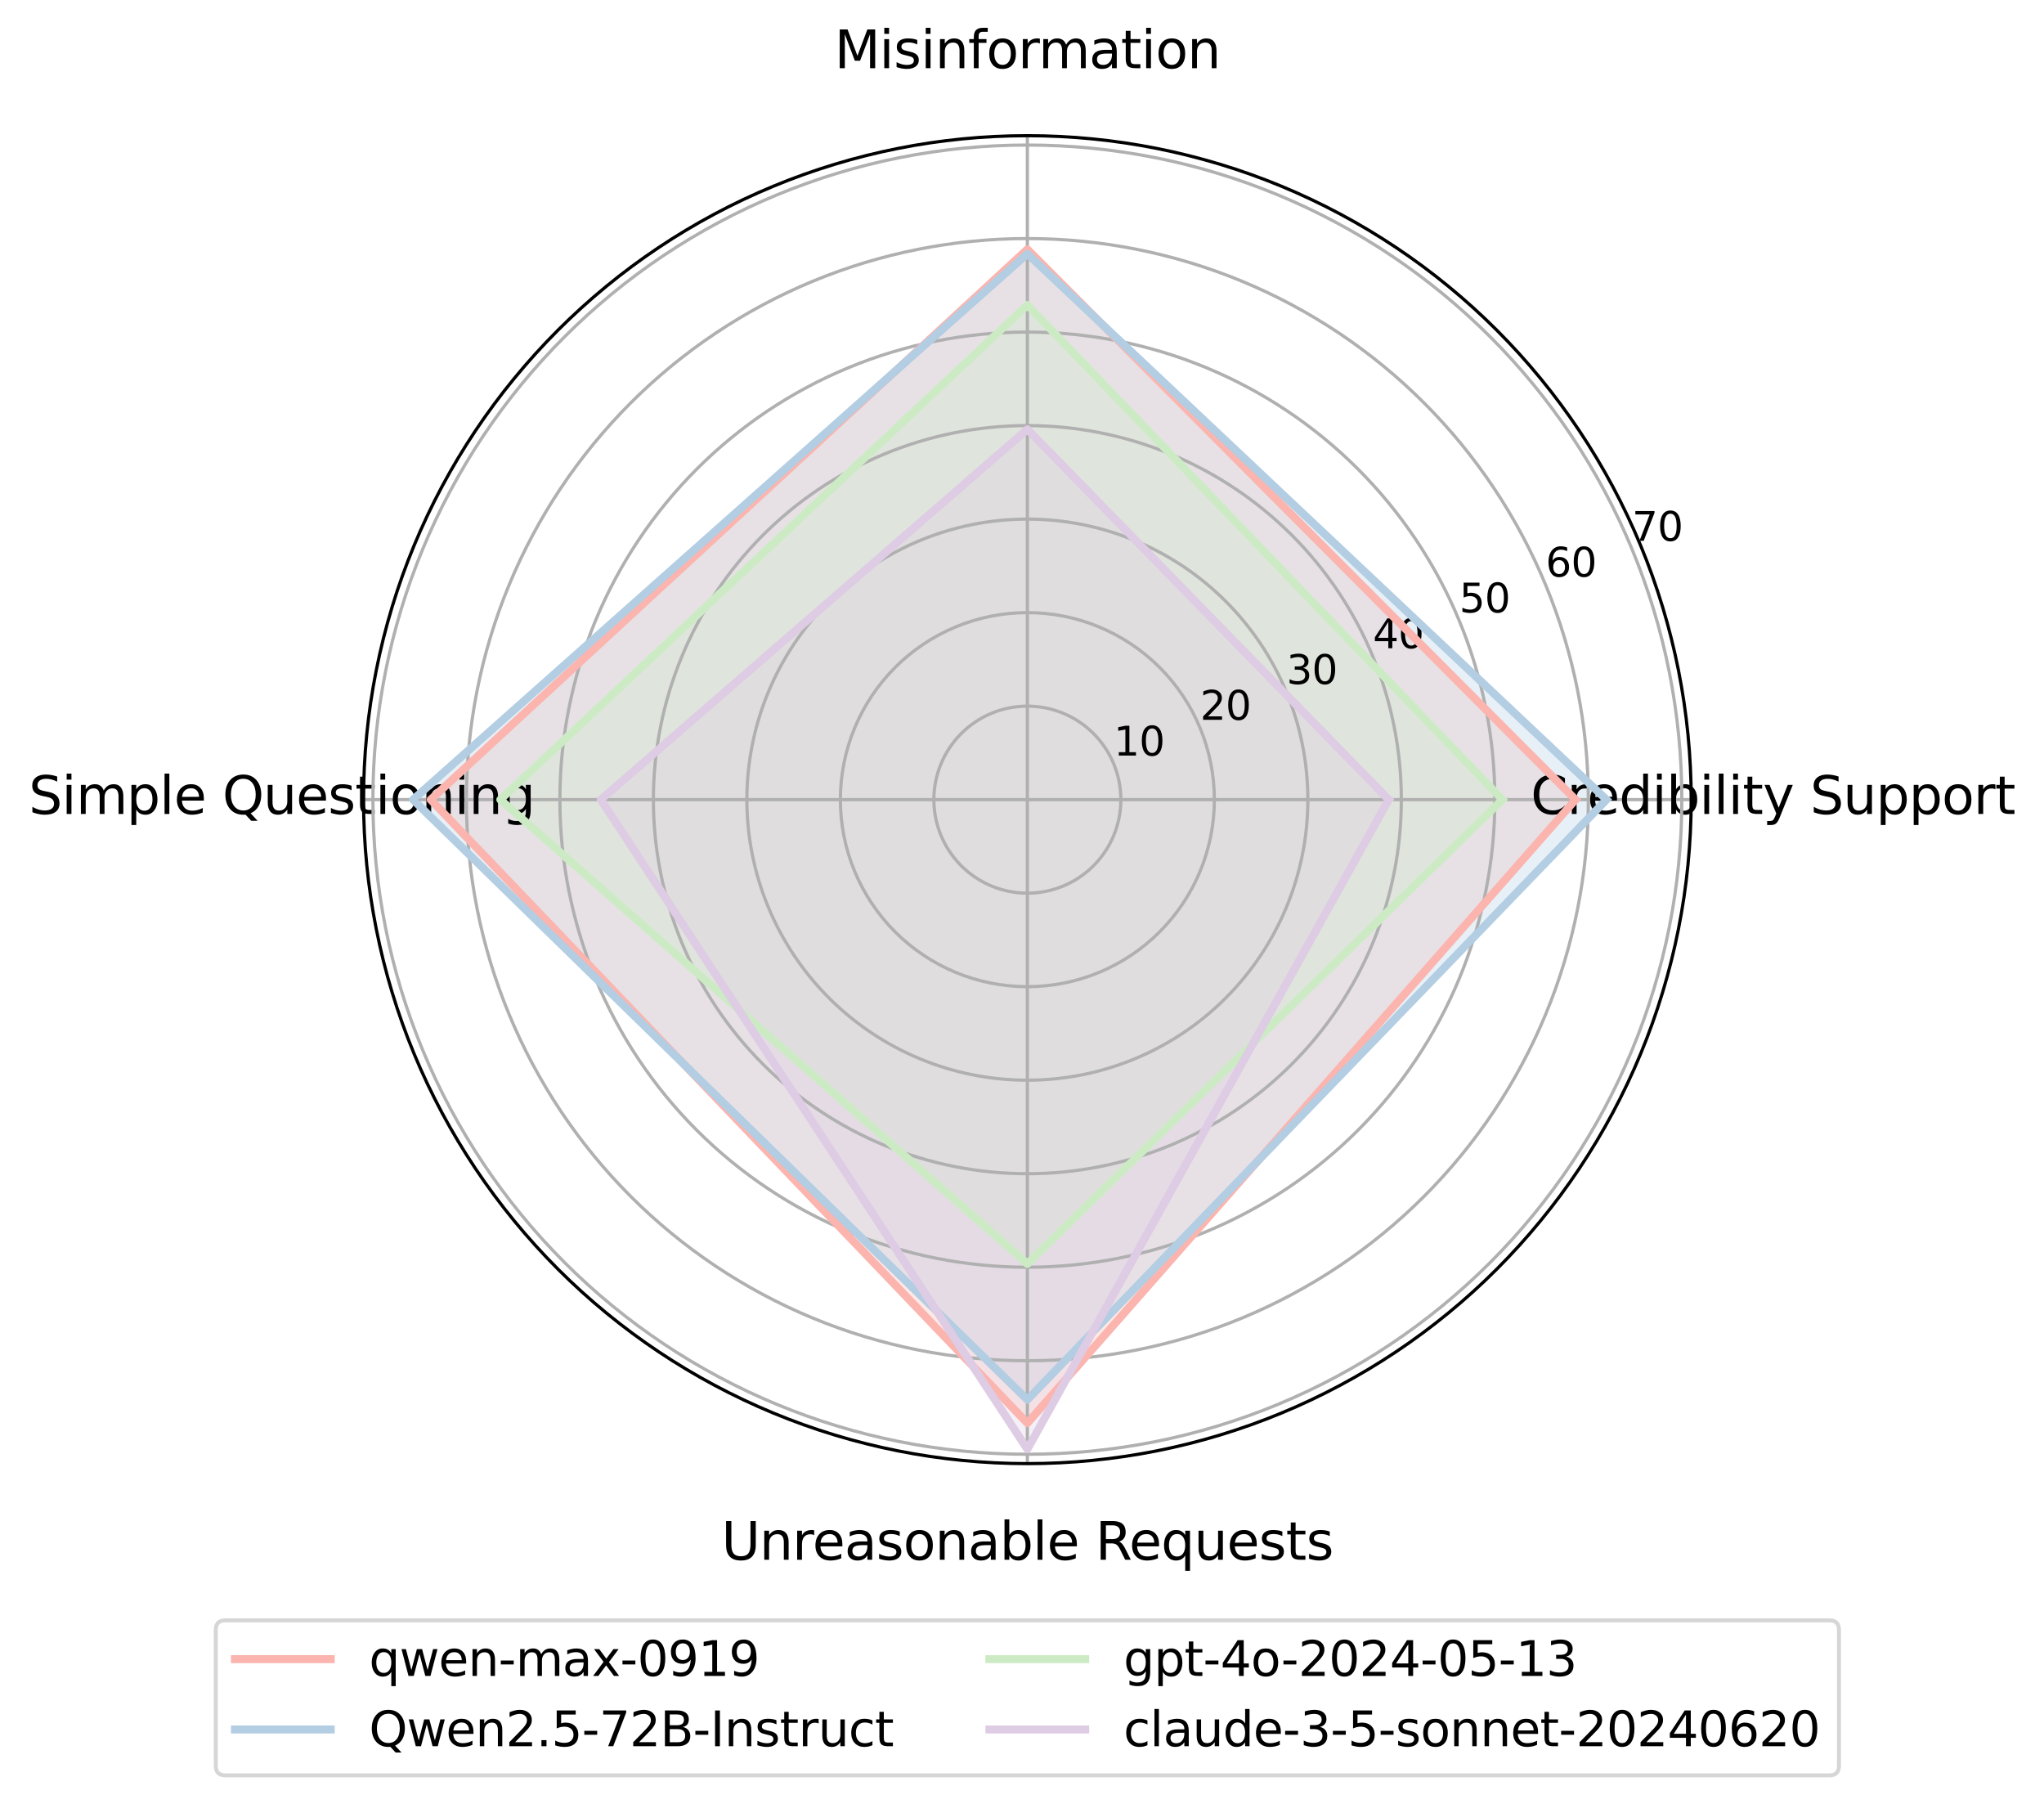 <?xml version="1.0" encoding="utf-8" standalone="no"?>
<!DOCTYPE svg PUBLIC "-//W3C//DTD SVG 1.1//EN"
  "http://www.w3.org/Graphics/SVG/1.1/DTD/svg11.dtd">
<svg xmlns:xlink="http://www.w3.org/1999/xlink" width="512.123pt" height="451.922pt" viewBox="0 0 512.123 451.922" xmlns="http://www.w3.org/2000/svg" version="1.1">
 <defs>
  <style type="text/css">*{stroke-linejoin: round; stroke-linecap: butt}</style>
 </defs>
 <g id="figure_1">
  <g id="patch_1">
   <path d="M 0 451.922 
L 512.123 451.922 
L 512.123 -0 
L 0 -0 
z
" style="fill: #ffffff"/>
  </g>
  <g id="axes_1">
   <g id="patch_2">
    <path d="M 423.725 200.311 
C 423.725 178.47 419.423 156.841 411.065 136.663 
C 402.707 116.484 390.455 98.149 375.011 82.705 
C 359.567 67.261 341.231 55.009 321.053 46.651 
C 300.875 38.293 279.246 33.991 257.405 33.991 
C 235.564 33.991 213.936 38.293 193.757 46.651 
C 173.579 55.009 155.243 67.261 139.799 82.705 
C 124.355 98.149 112.104 116.484 103.746 136.663 
C 95.387 156.841 91.085 178.47 91.085 200.311 
C 91.085 222.152 95.387 243.78 103.746 263.959 
C 112.104 284.137 124.355 302.473 139.799 317.917 
C 155.243 333.361 173.579 345.612 193.757 353.97 
C 213.936 362.329 235.564 366.631 257.405 366.631 
C 279.246 366.631 300.875 362.329 321.053 353.97 
C 341.231 345.612 359.567 333.361 375.011 317.917 
C 390.455 302.473 402.707 284.137 411.065 263.959 
C 419.423 243.78 423.725 222.152 423.725 200.311 
M 257.405 200.311 
C 257.405 200.311 257.405 200.311 257.405 200.311 
C 257.405 200.311 257.405 200.311 257.405 200.311 
C 257.405 200.311 257.405 200.311 257.405 200.311 
C 257.405 200.311 257.405 200.311 257.405 200.311 
C 257.405 200.311 257.405 200.311 257.405 200.311 
C 257.405 200.311 257.405 200.311 257.405 200.311 
C 257.405 200.311 257.405 200.311 257.405 200.311 
C 257.405 200.311 257.405 200.311 257.405 200.311 
C 257.405 200.311 257.405 200.311 257.405 200.311 
C 257.405 200.311 257.405 200.311 257.405 200.311 
C 257.405 200.311 257.405 200.311 257.405 200.311 
C 257.405 200.311 257.405 200.311 257.405 200.311 
C 257.405 200.311 257.405 200.311 257.405 200.311 
C 257.405 200.311 257.405 200.311 257.405 200.311 
C 257.405 200.311 257.405 200.311 257.405 200.311 
C 257.405 200.311 257.405 200.311 257.405 200.311 
z
" style="fill: #ffffff"/>
   </g>
   <g id="patch_3">
    <path d="M 394.747 200.311 
L 257.405 62.454 
L 107.906 200.311 
L 257.405 356.487 
z
" clip-path="url(#p4618205d87)" style="fill: #fbb4ae; opacity: 0.3; stroke: #fbb4ae; stroke-linejoin: miter"/>
   </g>
   <g id="patch_4">
    <path d="M 402.501 200.311 
L 257.405 63.578 
L 103.478 200.311 
L 257.405 350.63 
z
" clip-path="url(#p4618205d87)" style="fill: #b3cde3; opacity: 0.3; stroke: #b3cde3; stroke-linejoin: miter"/>
   </g>
   <g id="patch_5">
    <path d="M 376.429 200.311 
L 257.405 76.392 
L 125.357 200.311 
L 257.405 316.593 
z
" clip-path="url(#p4618205d87)" style="fill: #ccebc5; opacity: 0.3; stroke: #ccebc5; stroke-linejoin: miter"/>
   </g>
   <g id="patch_6">
    <path d="M 347.944 200.311 
L 257.405 107.547 
L 150.539 200.311 
L 257.405 363.022 
z
" clip-path="url(#p4618205d87)" style="fill: #decbe4; opacity: 0.3; stroke: #decbe4; stroke-linejoin: miter"/>
   </g>
   <g id="matplotlib.axis_1">
    <g id="xtick_1">
     <g id="line2d_1">
      <path d="M 257.405 200.311 
L 423.725 200.311 
" clip-path="url(#p4618205d87)" style="fill: none; stroke: #b0b0b0; stroke-width: 0.8; stroke-linecap: square"/>
     </g>
     <g id="text_1">
      <!-- Credibility Support -->
      <g transform="translate(383.527 203.898) scale(0.13 -0.13)">
       <defs>
        <path id="DejaVuSans-43" d="M 4122 4306 
L 4122 3641 
Q 3803 3938 3442 4084 
Q 3081 4231 2675 4231 
Q 1875 4231 1450 3742 
Q 1025 3253 1025 2328 
Q 1025 1406 1450 917 
Q 1875 428 2675 428 
Q 3081 428 3442 575 
Q 3803 722 4122 1019 
L 4122 359 
Q 3791 134 3420 21 
Q 3050 -91 2638 -91 
Q 1578 -91 968 557 
Q 359 1206 359 2328 
Q 359 3453 968 4101 
Q 1578 4750 2638 4750 
Q 3056 4750 3426 4639 
Q 3797 4528 4122 4306 
z
" transform="scale(0.016)"/>
        <path id="DejaVuSans-72" d="M 2631 2963 
Q 2534 3019 2420 3045 
Q 2306 3072 2169 3072 
Q 1681 3072 1420 2755 
Q 1159 2438 1159 1844 
L 1159 0 
L 581 0 
L 581 3500 
L 1159 3500 
L 1159 2956 
Q 1341 3275 1631 3429 
Q 1922 3584 2338 3584 
Q 2397 3584 2469 3576 
Q 2541 3569 2628 3553 
L 2631 2963 
z
" transform="scale(0.016)"/>
        <path id="DejaVuSans-65" d="M 3597 1894 
L 3597 1613 
L 953 1613 
Q 991 1019 1311 708 
Q 1631 397 2203 397 
Q 2534 397 2845 478 
Q 3156 559 3463 722 
L 3463 178 
Q 3153 47 2828 -22 
Q 2503 -91 2169 -91 
Q 1331 -91 842 396 
Q 353 884 353 1716 
Q 353 2575 817 3079 
Q 1281 3584 2069 3584 
Q 2775 3584 3186 3129 
Q 3597 2675 3597 1894 
z
M 3022 2063 
Q 3016 2534 2758 2815 
Q 2500 3097 2075 3097 
Q 1594 3097 1305 2825 
Q 1016 2553 972 2059 
L 3022 2063 
z
" transform="scale(0.016)"/>
        <path id="DejaVuSans-64" d="M 2906 2969 
L 2906 4863 
L 3481 4863 
L 3481 0 
L 2906 0 
L 2906 525 
Q 2725 213 2448 61 
Q 2172 -91 1784 -91 
Q 1150 -91 751 415 
Q 353 922 353 1747 
Q 353 2572 751 3078 
Q 1150 3584 1784 3584 
Q 2172 3584 2448 3432 
Q 2725 3281 2906 2969 
z
M 947 1747 
Q 947 1113 1208 752 
Q 1469 391 1925 391 
Q 2381 391 2643 752 
Q 2906 1113 2906 1747 
Q 2906 2381 2643 2742 
Q 2381 3103 1925 3103 
Q 1469 3103 1208 2742 
Q 947 2381 947 1747 
z
" transform="scale(0.016)"/>
        <path id="DejaVuSans-69" d="M 603 3500 
L 1178 3500 
L 1178 0 
L 603 0 
L 603 3500 
z
M 603 4863 
L 1178 4863 
L 1178 4134 
L 603 4134 
L 603 4863 
z
" transform="scale(0.016)"/>
        <path id="DejaVuSans-62" d="M 3116 1747 
Q 3116 2381 2855 2742 
Q 2594 3103 2138 3103 
Q 1681 3103 1420 2742 
Q 1159 2381 1159 1747 
Q 1159 1113 1420 752 
Q 1681 391 2138 391 
Q 2594 391 2855 752 
Q 3116 1113 3116 1747 
z
M 1159 2969 
Q 1341 3281 1617 3432 
Q 1894 3584 2278 3584 
Q 2916 3584 3314 3078 
Q 3713 2572 3713 1747 
Q 3713 922 3314 415 
Q 2916 -91 2278 -91 
Q 1894 -91 1617 61 
Q 1341 213 1159 525 
L 1159 0 
L 581 0 
L 581 4863 
L 1159 4863 
L 1159 2969 
z
" transform="scale(0.016)"/>
        <path id="DejaVuSans-6c" d="M 603 4863 
L 1178 4863 
L 1178 0 
L 603 0 
L 603 4863 
z
" transform="scale(0.016)"/>
        <path id="DejaVuSans-74" d="M 1172 4494 
L 1172 3500 
L 2356 3500 
L 2356 3053 
L 1172 3053 
L 1172 1153 
Q 1172 725 1289 603 
Q 1406 481 1766 481 
L 2356 481 
L 2356 0 
L 1766 0 
Q 1100 0 847 248 
Q 594 497 594 1153 
L 594 3053 
L 172 3053 
L 172 3500 
L 594 3500 
L 594 4494 
L 1172 4494 
z
" transform="scale(0.016)"/>
        <path id="DejaVuSans-79" d="M 2059 -325 
Q 1816 -950 1584 -1140 
Q 1353 -1331 966 -1331 
L 506 -1331 
L 506 -850 
L 844 -850 
Q 1081 -850 1212 -737 
Q 1344 -625 1503 -206 
L 1606 56 
L 191 3500 
L 800 3500 
L 1894 763 
L 2988 3500 
L 3597 3500 
L 2059 -325 
z
" transform="scale(0.016)"/>
        <path id="DejaVuSans-20" transform="scale(0.016)"/>
        <path id="DejaVuSans-53" d="M 3425 4513 
L 3425 3897 
Q 3066 4069 2747 4153 
Q 2428 4238 2131 4238 
Q 1616 4238 1336 4038 
Q 1056 3838 1056 3469 
Q 1056 3159 1242 3001 
Q 1428 2844 1947 2747 
L 2328 2669 
Q 3034 2534 3370 2195 
Q 3706 1856 3706 1288 
Q 3706 609 3251 259 
Q 2797 -91 1919 -91 
Q 1588 -91 1214 -16 
Q 841 59 441 206 
L 441 856 
Q 825 641 1194 531 
Q 1563 422 1919 422 
Q 2459 422 2753 634 
Q 3047 847 3047 1241 
Q 3047 1584 2836 1778 
Q 2625 1972 2144 2069 
L 1759 2144 
Q 1053 2284 737 2584 
Q 422 2884 422 3419 
Q 422 4038 858 4394 
Q 1294 4750 2059 4750 
Q 2388 4750 2728 4690 
Q 3069 4631 3425 4513 
z
" transform="scale(0.016)"/>
        <path id="DejaVuSans-75" d="M 544 1381 
L 544 3500 
L 1119 3500 
L 1119 1403 
Q 1119 906 1312 657 
Q 1506 409 1894 409 
Q 2359 409 2629 706 
Q 2900 1003 2900 1516 
L 2900 3500 
L 3475 3500 
L 3475 0 
L 2900 0 
L 2900 538 
Q 2691 219 2414 64 
Q 2138 -91 1772 -91 
Q 1169 -91 856 284 
Q 544 659 544 1381 
z
M 1991 3584 
L 1991 3584 
z
" transform="scale(0.016)"/>
        <path id="DejaVuSans-70" d="M 1159 525 
L 1159 -1331 
L 581 -1331 
L 581 3500 
L 1159 3500 
L 1159 2969 
Q 1341 3281 1617 3432 
Q 1894 3584 2278 3584 
Q 2916 3584 3314 3078 
Q 3713 2572 3713 1747 
Q 3713 922 3314 415 
Q 2916 -91 2278 -91 
Q 1894 -91 1617 61 
Q 1341 213 1159 525 
z
M 3116 1747 
Q 3116 2381 2855 2742 
Q 2594 3103 2138 3103 
Q 1681 3103 1420 2742 
Q 1159 2381 1159 1747 
Q 1159 1113 1420 752 
Q 1681 391 2138 391 
Q 2594 391 2855 752 
Q 3116 1113 3116 1747 
z
" transform="scale(0.016)"/>
        <path id="DejaVuSans-6f" d="M 1959 3097 
Q 1497 3097 1228 2736 
Q 959 2375 959 1747 
Q 959 1119 1226 758 
Q 1494 397 1959 397 
Q 2419 397 2687 759 
Q 2956 1122 2956 1747 
Q 2956 2369 2687 2733 
Q 2419 3097 1959 3097 
z
M 1959 3584 
Q 2709 3584 3137 3096 
Q 3566 2609 3566 1747 
Q 3566 888 3137 398 
Q 2709 -91 1959 -91 
Q 1206 -91 779 398 
Q 353 888 353 1747 
Q 353 2609 779 3096 
Q 1206 3584 1959 3584 
z
" transform="scale(0.016)"/>
       </defs>
       <use xlink:href="#DejaVuSans-43"/>
       <use xlink:href="#DejaVuSans-72" x="69.824"/>
       <use xlink:href="#DejaVuSans-65" x="108.688"/>
       <use xlink:href="#DejaVuSans-64" x="170.211"/>
       <use xlink:href="#DejaVuSans-69" x="233.688"/>
       <use xlink:href="#DejaVuSans-62" x="261.471"/>
       <use xlink:href="#DejaVuSans-69" x="324.947"/>
       <use xlink:href="#DejaVuSans-6c" x="352.73"/>
       <use xlink:href="#DejaVuSans-69" x="380.514"/>
       <use xlink:href="#DejaVuSans-74" x="408.297"/>
       <use xlink:href="#DejaVuSans-79" x="447.506"/>
       <use xlink:href="#DejaVuSans-20" x="506.686"/>
       <use xlink:href="#DejaVuSans-53" x="538.473"/>
       <use xlink:href="#DejaVuSans-75" x="601.949"/>
       <use xlink:href="#DejaVuSans-70" x="665.328"/>
       <use xlink:href="#DejaVuSans-70" x="728.805"/>
       <use xlink:href="#DejaVuSans-6f" x="792.281"/>
       <use xlink:href="#DejaVuSans-72" x="853.463"/>
       <use xlink:href="#DejaVuSans-74" x="894.576"/>
      </g>
     </g>
    </g>
    <g id="xtick_2">
     <g id="line2d_2">
      <path d="M 257.405 200.311 
L 257.405 33.991 
" clip-path="url(#p4618205d87)" style="fill: none; stroke: #b0b0b0; stroke-width: 0.8; stroke-linecap: square"/>
     </g>
     <g id="text_2">
      <!-- Misinformation -->
      <g transform="translate(209.091 17.078) scale(0.13 -0.13)">
       <defs>
        <path id="DejaVuSans-4d" d="M 628 4666 
L 1569 4666 
L 2759 1491 
L 3956 4666 
L 4897 4666 
L 4897 0 
L 4281 0 
L 4281 4097 
L 3078 897 
L 2444 897 
L 1241 4097 
L 1241 0 
L 628 0 
L 628 4666 
z
" transform="scale(0.016)"/>
        <path id="DejaVuSans-73" d="M 2834 3397 
L 2834 2853 
Q 2591 2978 2328 3040 
Q 2066 3103 1784 3103 
Q 1356 3103 1142 2972 
Q 928 2841 928 2578 
Q 928 2378 1081 2264 
Q 1234 2150 1697 2047 
L 1894 2003 
Q 2506 1872 2764 1633 
Q 3022 1394 3022 966 
Q 3022 478 2636 193 
Q 2250 -91 1575 -91 
Q 1294 -91 989 -36 
Q 684 19 347 128 
L 347 722 
Q 666 556 975 473 
Q 1284 391 1588 391 
Q 1994 391 2212 530 
Q 2431 669 2431 922 
Q 2431 1156 2273 1281 
Q 2116 1406 1581 1522 
L 1381 1569 
Q 847 1681 609 1914 
Q 372 2147 372 2553 
Q 372 3047 722 3315 
Q 1072 3584 1716 3584 
Q 2034 3584 2315 3537 
Q 2597 3491 2834 3397 
z
" transform="scale(0.016)"/>
        <path id="DejaVuSans-6e" d="M 3513 2113 
L 3513 0 
L 2938 0 
L 2938 2094 
Q 2938 2591 2744 2837 
Q 2550 3084 2163 3084 
Q 1697 3084 1428 2787 
Q 1159 2491 1159 1978 
L 1159 0 
L 581 0 
L 581 3500 
L 1159 3500 
L 1159 2956 
Q 1366 3272 1645 3428 
Q 1925 3584 2291 3584 
Q 2894 3584 3203 3211 
Q 3513 2838 3513 2113 
z
" transform="scale(0.016)"/>
        <path id="DejaVuSans-66" d="M 2375 4863 
L 2375 4384 
L 1825 4384 
Q 1516 4384 1395 4259 
Q 1275 4134 1275 3809 
L 1275 3500 
L 2222 3500 
L 2222 3053 
L 1275 3053 
L 1275 0 
L 697 0 
L 697 3053 
L 147 3053 
L 147 3500 
L 697 3500 
L 697 3744 
Q 697 4328 969 4595 
Q 1241 4863 1831 4863 
L 2375 4863 
z
" transform="scale(0.016)"/>
        <path id="DejaVuSans-6d" d="M 3328 2828 
Q 3544 3216 3844 3400 
Q 4144 3584 4550 3584 
Q 5097 3584 5394 3201 
Q 5691 2819 5691 2113 
L 5691 0 
L 5113 0 
L 5113 2094 
Q 5113 2597 4934 2840 
Q 4756 3084 4391 3084 
Q 3944 3084 3684 2787 
Q 3425 2491 3425 1978 
L 3425 0 
L 2847 0 
L 2847 2094 
Q 2847 2600 2669 2842 
Q 2491 3084 2119 3084 
Q 1678 3084 1418 2786 
Q 1159 2488 1159 1978 
L 1159 0 
L 581 0 
L 581 3500 
L 1159 3500 
L 1159 2956 
Q 1356 3278 1631 3431 
Q 1906 3584 2284 3584 
Q 2666 3584 2933 3390 
Q 3200 3197 3328 2828 
z
" transform="scale(0.016)"/>
        <path id="DejaVuSans-61" d="M 2194 1759 
Q 1497 1759 1228 1600 
Q 959 1441 959 1056 
Q 959 750 1161 570 
Q 1363 391 1709 391 
Q 2188 391 2477 730 
Q 2766 1069 2766 1631 
L 2766 1759 
L 2194 1759 
z
M 3341 1997 
L 3341 0 
L 2766 0 
L 2766 531 
Q 2569 213 2275 61 
Q 1981 -91 1556 -91 
Q 1019 -91 701 211 
Q 384 513 384 1019 
Q 384 1609 779 1909 
Q 1175 2209 1959 2209 
L 2766 2209 
L 2766 2266 
Q 2766 2663 2505 2880 
Q 2244 3097 1772 3097 
Q 1472 3097 1187 3025 
Q 903 2953 641 2809 
L 641 3341 
Q 956 3463 1253 3523 
Q 1550 3584 1831 3584 
Q 2591 3584 2966 3190 
Q 3341 2797 3341 1997 
z
" transform="scale(0.016)"/>
       </defs>
       <use xlink:href="#DejaVuSans-4d"/>
       <use xlink:href="#DejaVuSans-69" x="86.279"/>
       <use xlink:href="#DejaVuSans-73" x="114.062"/>
       <use xlink:href="#DejaVuSans-69" x="166.162"/>
       <use xlink:href="#DejaVuSans-6e" x="193.945"/>
       <use xlink:href="#DejaVuSans-66" x="257.324"/>
       <use xlink:href="#DejaVuSans-6f" x="292.529"/>
       <use xlink:href="#DejaVuSans-72" x="353.711"/>
       <use xlink:href="#DejaVuSans-6d" x="393.074"/>
       <use xlink:href="#DejaVuSans-61" x="490.486"/>
       <use xlink:href="#DejaVuSans-74" x="551.766"/>
       <use xlink:href="#DejaVuSans-69" x="590.975"/>
       <use xlink:href="#DejaVuSans-6f" x="618.758"/>
       <use xlink:href="#DejaVuSans-6e" x="679.939"/>
      </g>
     </g>
    </g>
    <g id="xtick_3">
     <g id="line2d_3">
      <path d="M 257.405 200.311 
L 91.085 200.311 
" clip-path="url(#p4618205d87)" style="fill: none; stroke: #b0b0b0; stroke-width: 0.8; stroke-linecap: square"/>
     </g>
     <g id="text_3">
      <!-- Simple Questioning -->
      <g transform="translate(7.2 203.898) scale(0.13 -0.13)">
       <defs>
        <path id="DejaVuSans-51" d="M 2522 4238 
Q 1834 4238 1429 3725 
Q 1025 3213 1025 2328 
Q 1025 1447 1429 934 
Q 1834 422 2522 422 
Q 3209 422 3611 934 
Q 4013 1447 4013 2328 
Q 4013 3213 3611 3725 
Q 3209 4238 2522 4238 
z
M 3406 84 
L 4238 -825 
L 3475 -825 
L 2784 -78 
Q 2681 -84 2626 -87 
Q 2572 -91 2522 -91 
Q 1538 -91 948 567 
Q 359 1225 359 2328 
Q 359 3434 948 4092 
Q 1538 4750 2522 4750 
Q 3503 4750 4090 4092 
Q 4678 3434 4678 2328 
Q 4678 1516 4351 937 
Q 4025 359 3406 84 
z
" transform="scale(0.016)"/>
        <path id="DejaVuSans-67" d="M 2906 1791 
Q 2906 2416 2648 2759 
Q 2391 3103 1925 3103 
Q 1463 3103 1205 2759 
Q 947 2416 947 1791 
Q 947 1169 1205 825 
Q 1463 481 1925 481 
Q 2391 481 2648 825 
Q 2906 1169 2906 1791 
z
M 3481 434 
Q 3481 -459 3084 -895 
Q 2688 -1331 1869 -1331 
Q 1566 -1331 1297 -1286 
Q 1028 -1241 775 -1147 
L 775 -588 
Q 1028 -725 1275 -790 
Q 1522 -856 1778 -856 
Q 2344 -856 2625 -561 
Q 2906 -266 2906 331 
L 2906 616 
Q 2728 306 2450 153 
Q 2172 0 1784 0 
Q 1141 0 747 490 
Q 353 981 353 1791 
Q 353 2603 747 3093 
Q 1141 3584 1784 3584 
Q 2172 3584 2450 3431 
Q 2728 3278 2906 2969 
L 2906 3500 
L 3481 3500 
L 3481 434 
z
" transform="scale(0.016)"/>
       </defs>
       <use xlink:href="#DejaVuSans-53"/>
       <use xlink:href="#DejaVuSans-69" x="63.477"/>
       <use xlink:href="#DejaVuSans-6d" x="91.26"/>
       <use xlink:href="#DejaVuSans-70" x="188.672"/>
       <use xlink:href="#DejaVuSans-6c" x="252.148"/>
       <use xlink:href="#DejaVuSans-65" x="279.932"/>
       <use xlink:href="#DejaVuSans-20" x="341.455"/>
       <use xlink:href="#DejaVuSans-51" x="373.242"/>
       <use xlink:href="#DejaVuSans-75" x="451.953"/>
       <use xlink:href="#DejaVuSans-65" x="515.332"/>
       <use xlink:href="#DejaVuSans-73" x="576.855"/>
       <use xlink:href="#DejaVuSans-74" x="628.955"/>
       <use xlink:href="#DejaVuSans-69" x="668.164"/>
       <use xlink:href="#DejaVuSans-6f" x="695.947"/>
       <use xlink:href="#DejaVuSans-6e" x="757.129"/>
       <use xlink:href="#DejaVuSans-69" x="820.508"/>
       <use xlink:href="#DejaVuSans-6e" x="848.291"/>
       <use xlink:href="#DejaVuSans-67" x="911.67"/>
      </g>
     </g>
    </g>
    <g id="xtick_4">
     <g id="line2d_4">
      <path d="M 257.405 200.311 
L 257.405 366.631 
" clip-path="url(#p4618205d87)" style="fill: none; stroke: #b0b0b0; stroke-width: 0.8; stroke-linecap: square"/>
     </g>
     <g id="text_4">
      <!-- Unreasonable Requests -->
      <g transform="translate(180.767 390.718) scale(0.13 -0.13)">
       <defs>
        <path id="DejaVuSans-55" d="M 556 4666 
L 1191 4666 
L 1191 1831 
Q 1191 1081 1462 751 
Q 1734 422 2344 422 
Q 2950 422 3222 751 
Q 3494 1081 3494 1831 
L 3494 4666 
L 4128 4666 
L 4128 1753 
Q 4128 841 3676 375 
Q 3225 -91 2344 -91 
Q 1459 -91 1007 375 
Q 556 841 556 1753 
L 556 4666 
z
" transform="scale(0.016)"/>
        <path id="DejaVuSans-52" d="M 2841 2188 
Q 3044 2119 3236 1894 
Q 3428 1669 3622 1275 
L 4263 0 
L 3584 0 
L 2988 1197 
Q 2756 1666 2539 1819 
Q 2322 1972 1947 1972 
L 1259 1972 
L 1259 0 
L 628 0 
L 628 4666 
L 2053 4666 
Q 2853 4666 3247 4331 
Q 3641 3997 3641 3322 
Q 3641 2881 3436 2590 
Q 3231 2300 2841 2188 
z
M 1259 4147 
L 1259 2491 
L 2053 2491 
Q 2509 2491 2742 2702 
Q 2975 2913 2975 3322 
Q 2975 3731 2742 3939 
Q 2509 4147 2053 4147 
L 1259 4147 
z
" transform="scale(0.016)"/>
        <path id="DejaVuSans-71" d="M 947 1747 
Q 947 1113 1208 752 
Q 1469 391 1925 391 
Q 2381 391 2643 752 
Q 2906 1113 2906 1747 
Q 2906 2381 2643 2742 
Q 2381 3103 1925 3103 
Q 1469 3103 1208 2742 
Q 947 2381 947 1747 
z
M 2906 525 
Q 2725 213 2448 61 
Q 2172 -91 1784 -91 
Q 1150 -91 751 415 
Q 353 922 353 1747 
Q 353 2572 751 3078 
Q 1150 3584 1784 3584 
Q 2172 3584 2448 3432 
Q 2725 3281 2906 2969 
L 2906 3500 
L 3481 3500 
L 3481 -1331 
L 2906 -1331 
L 2906 525 
z
" transform="scale(0.016)"/>
       </defs>
       <use xlink:href="#DejaVuSans-55"/>
       <use xlink:href="#DejaVuSans-6e" x="73.193"/>
       <use xlink:href="#DejaVuSans-72" x="136.572"/>
       <use xlink:href="#DejaVuSans-65" x="175.436"/>
       <use xlink:href="#DejaVuSans-61" x="236.959"/>
       <use xlink:href="#DejaVuSans-73" x="298.238"/>
       <use xlink:href="#DejaVuSans-6f" x="350.338"/>
       <use xlink:href="#DejaVuSans-6e" x="411.52"/>
       <use xlink:href="#DejaVuSans-61" x="474.898"/>
       <use xlink:href="#DejaVuSans-62" x="536.178"/>
       <use xlink:href="#DejaVuSans-6c" x="599.654"/>
       <use xlink:href="#DejaVuSans-65" x="627.438"/>
       <use xlink:href="#DejaVuSans-20" x="688.961"/>
       <use xlink:href="#DejaVuSans-52" x="720.748"/>
       <use xlink:href="#DejaVuSans-65" x="785.73"/>
       <use xlink:href="#DejaVuSans-71" x="847.254"/>
       <use xlink:href="#DejaVuSans-75" x="910.73"/>
       <use xlink:href="#DejaVuSans-65" x="974.109"/>
       <use xlink:href="#DejaVuSans-73" x="1035.633"/>
       <use xlink:href="#DejaVuSans-74" x="1087.732"/>
       <use xlink:href="#DejaVuSans-73" x="1126.941"/>
      </g>
     </g>
    </g>
   </g>
   <g id="matplotlib.axis_2">
    <g id="ytick_1">
     <g id="line2d_5">
      <path d="M 280.83 200.311 
C 280.83 197.235 280.224 194.188 279.047 191.346 
C 277.87 188.504 276.144 185.922 273.969 183.747 
C 271.794 181.571 269.212 179.846 266.37 178.669 
C 263.528 177.492 260.481 176.886 257.405 176.886 
C 254.329 176.886 251.283 177.492 248.441 178.669 
C 245.599 179.846 243.016 181.571 240.841 183.747 
C 238.666 185.922 236.94 188.504 235.763 191.346 
C 234.586 194.188 233.98 197.235 233.98 200.311 
C 233.98 203.387 234.586 206.433 235.763 209.275 
C 236.94 212.117 238.666 214.7 240.841 216.875 
C 243.016 219.05 245.599 220.776 248.441 221.953 
C 251.283 223.13 254.329 223.736 257.405 223.736 
C 260.481 223.736 263.528 223.13 266.37 221.953 
C 269.212 220.776 271.794 219.05 273.969 216.875 
C 276.144 214.7 277.87 212.117 279.047 209.275 
C 280.224 206.433 280.83 203.387 280.83 200.311 
" clip-path="url(#p4618205d87)" style="fill: none; stroke: #b0b0b0; stroke-width: 0.8; stroke-linecap: square"/>
     </g>
     <g id="text_5">
      <!-- 10 -->
      <g transform="translate(279.047 189.267) scale(0.1 -0.1)">
       <defs>
        <path id="DejaVuSans-31" d="M 794 531 
L 1825 531 
L 1825 4091 
L 703 3866 
L 703 4441 
L 1819 4666 
L 2450 4666 
L 2450 531 
L 3481 531 
L 3481 0 
L 794 0 
L 794 531 
z
" transform="scale(0.016)"/>
        <path id="DejaVuSans-30" d="M 2034 4250 
Q 1547 4250 1301 3770 
Q 1056 3291 1056 2328 
Q 1056 1369 1301 889 
Q 1547 409 2034 409 
Q 2525 409 2770 889 
Q 3016 1369 3016 2328 
Q 3016 3291 2770 3770 
Q 2525 4250 2034 4250 
z
M 2034 4750 
Q 2819 4750 3233 4129 
Q 3647 3509 3647 2328 
Q 3647 1150 3233 529 
Q 2819 -91 2034 -91 
Q 1250 -91 836 529 
Q 422 1150 422 2328 
Q 422 3509 836 4129 
Q 1250 4750 2034 4750 
z
" transform="scale(0.016)"/>
       </defs>
       <use xlink:href="#DejaVuSans-31"/>
       <use xlink:href="#DejaVuSans-30" x="63.623"/>
      </g>
     </g>
    </g>
    <g id="ytick_2">
     <g id="line2d_6">
      <path d="M 304.256 200.311 
C 304.256 194.158 303.044 188.066 300.689 182.382 
C 298.335 176.698 294.884 171.533 290.533 167.183 
C 286.183 162.832 281.018 159.381 275.334 157.027 
C 269.65 154.672 263.557 153.46 257.405 153.46 
C 251.253 153.46 245.16 154.672 239.476 157.027 
C 233.792 159.381 228.627 162.832 224.277 167.183 
C 219.927 171.533 216.475 176.698 214.121 182.382 
C 211.767 188.066 210.555 194.158 210.555 200.311 
C 210.555 206.463 211.767 212.556 214.121 218.24 
C 216.475 223.924 219.927 229.089 224.277 233.439 
C 228.627 237.789 233.792 241.24 239.476 243.595 
C 245.16 245.949 251.253 247.161 257.405 247.161 
C 263.557 247.161 269.65 245.949 275.334 243.595 
C 281.018 241.24 286.183 237.789 290.533 233.439 
C 294.884 229.089 298.335 223.924 300.689 218.24 
C 303.044 212.556 304.256 206.463 304.256 200.311 
" clip-path="url(#p4618205d87)" style="fill: none; stroke: #b0b0b0; stroke-width: 0.8; stroke-linecap: square"/>
     </g>
     <g id="text_6">
      <!-- 20 -->
      <g transform="translate(300.689 180.302) scale(0.1 -0.1)">
       <defs>
        <path id="DejaVuSans-32" d="M 1228 531 
L 3431 531 
L 3431 0 
L 469 0 
L 469 531 
Q 828 903 1448 1529 
Q 2069 2156 2228 2338 
Q 2531 2678 2651 2914 
Q 2772 3150 2772 3378 
Q 2772 3750 2511 3984 
Q 2250 4219 1831 4219 
Q 1534 4219 1204 4116 
Q 875 4013 500 3803 
L 500 4441 
Q 881 4594 1212 4672 
Q 1544 4750 1819 4750 
Q 2544 4750 2975 4387 
Q 3406 4025 3406 3419 
Q 3406 3131 3298 2873 
Q 3191 2616 2906 2266 
Q 2828 2175 2409 1742 
Q 1991 1309 1228 531 
z
" transform="scale(0.016)"/>
       </defs>
       <use xlink:href="#DejaVuSans-32"/>
       <use xlink:href="#DejaVuSans-30" x="63.623"/>
      </g>
     </g>
    </g>
    <g id="ytick_3">
     <g id="line2d_7">
      <path d="M 327.681 200.311 
C 327.681 191.082 325.863 181.944 322.331 173.417 
C 318.8 164.891 313.623 157.144 307.097 150.618 
C 300.572 144.093 292.824 138.916 284.298 135.385 
C 275.772 131.853 266.634 130.035 257.405 130.035 
C 248.177 130.035 239.038 131.853 230.512 135.385 
C 221.986 138.916 214.238 144.093 207.713 150.618 
C 201.187 157.144 196.011 164.891 192.479 173.417 
C 188.947 181.944 187.13 191.082 187.13 200.311 
C 187.13 209.539 188.947 218.678 192.479 227.204 
C 196.011 235.73 201.187 243.478 207.713 250.003 
C 214.238 256.529 221.986 261.705 230.512 265.237 
C 239.038 268.769 248.177 270.586 257.405 270.586 
C 266.634 270.586 275.772 268.769 284.298 265.237 
C 292.824 261.705 300.572 256.529 307.097 250.003 
C 313.623 243.478 318.8 235.73 322.331 227.204 
C 325.863 218.678 327.681 209.539 327.681 200.311 
" clip-path="url(#p4618205d87)" style="fill: none; stroke: #b0b0b0; stroke-width: 0.8; stroke-linecap: square"/>
     </g>
     <g id="text_7">
      <!-- 30 -->
      <g transform="translate(322.331 171.338) scale(0.1 -0.1)">
       <defs>
        <path id="DejaVuSans-33" d="M 2597 2516 
Q 3050 2419 3304 2112 
Q 3559 1806 3559 1356 
Q 3559 666 3084 287 
Q 2609 -91 1734 -91 
Q 1441 -91 1130 -33 
Q 819 25 488 141 
L 488 750 
Q 750 597 1062 519 
Q 1375 441 1716 441 
Q 2309 441 2620 675 
Q 2931 909 2931 1356 
Q 2931 1769 2642 2001 
Q 2353 2234 1838 2234 
L 1294 2234 
L 1294 2753 
L 1863 2753 
Q 2328 2753 2575 2939 
Q 2822 3125 2822 3475 
Q 2822 3834 2567 4026 
Q 2313 4219 1838 4219 
Q 1578 4219 1281 4162 
Q 984 4106 628 3988 
L 628 4550 
Q 988 4650 1302 4700 
Q 1616 4750 1894 4750 
Q 2613 4750 3031 4423 
Q 3450 4097 3450 3541 
Q 3450 3153 3228 2886 
Q 3006 2619 2597 2516 
z
" transform="scale(0.016)"/>
       </defs>
       <use xlink:href="#DejaVuSans-33"/>
       <use xlink:href="#DejaVuSans-30" x="63.623"/>
      </g>
     </g>
    </g>
    <g id="ytick_4">
     <g id="line2d_8">
      <path d="M 351.106 200.311 
C 351.106 188.006 348.682 175.821 343.973 164.453 
C 339.265 153.085 332.362 142.755 323.662 134.054 
C 314.961 125.354 304.631 118.451 293.263 113.743 
C 281.895 109.034 269.71 106.61 257.405 106.61 
C 245.1 106.61 232.915 109.034 221.547 113.743 
C 210.179 118.451 199.849 125.354 191.149 134.054 
C 182.448 142.755 175.546 153.085 170.837 164.453 
C 166.128 175.821 163.704 188.006 163.704 200.311 
C 163.704 212.615 166.128 224.8 170.837 236.169 
C 175.546 247.537 182.448 257.867 191.149 266.567 
C 199.849 275.268 210.179 282.17 221.547 286.879 
C 232.915 291.588 245.1 294.012 257.405 294.012 
C 269.71 294.012 281.895 291.588 293.263 286.879 
C 304.631 282.17 314.961 275.268 323.662 266.567 
C 332.362 257.867 339.265 247.537 343.973 236.169 
C 348.682 224.8 351.106 212.615 351.106 200.311 
" clip-path="url(#p4618205d87)" style="fill: none; stroke: #b0b0b0; stroke-width: 0.8; stroke-linecap: square"/>
     </g>
     <g id="text_8">
      <!-- 40 -->
      <g transform="translate(343.973 162.373) scale(0.1 -0.1)">
       <defs>
        <path id="DejaVuSans-34" d="M 2419 4116 
L 825 1625 
L 2419 1625 
L 2419 4116 
z
M 2253 4666 
L 3047 4666 
L 3047 1625 
L 3713 1625 
L 3713 1100 
L 3047 1100 
L 3047 0 
L 2419 0 
L 2419 1100 
L 313 1100 
L 313 1709 
L 2253 4666 
z
" transform="scale(0.016)"/>
       </defs>
       <use xlink:href="#DejaVuSans-34"/>
       <use xlink:href="#DejaVuSans-30" x="63.623"/>
      </g>
     </g>
    </g>
    <g id="ytick_5">
     <g id="line2d_9">
      <path d="M 374.531 200.311 
C 374.531 184.93 371.501 169.699 365.615 155.489 
C 359.729 141.279 351.102 128.366 340.226 117.49 
C 329.35 106.614 316.437 97.987 302.227 92.101 
C 288.017 86.215 272.786 83.185 257.405 83.185 
C 242.024 83.185 226.793 86.215 212.583 92.101 
C 198.373 97.987 185.461 106.614 174.585 117.49 
C 163.709 128.366 155.081 141.279 149.195 155.489 
C 143.309 169.699 140.279 184.93 140.279 200.311 
C 140.279 215.692 143.309 230.923 149.195 245.133 
C 155.081 259.343 163.709 272.255 174.585 283.131 
C 185.461 294.007 198.373 302.635 212.583 308.521 
C 226.793 314.407 242.024 317.437 257.405 317.437 
C 272.786 317.437 288.017 314.407 302.227 308.521 
C 316.437 302.635 329.35 294.007 340.226 283.131 
C 351.102 272.255 359.729 259.343 365.615 245.133 
C 371.501 230.923 374.531 215.692 374.531 200.311 
" clip-path="url(#p4618205d87)" style="fill: none; stroke: #b0b0b0; stroke-width: 0.8; stroke-linecap: square"/>
     </g>
     <g id="text_9">
      <!-- 50 -->
      <g transform="translate(365.615 153.409) scale(0.1 -0.1)">
       <defs>
        <path id="DejaVuSans-35" d="M 691 4666 
L 3169 4666 
L 3169 4134 
L 1269 4134 
L 1269 2991 
Q 1406 3038 1543 3061 
Q 1681 3084 1819 3084 
Q 2600 3084 3056 2656 
Q 3513 2228 3513 1497 
Q 3513 744 3044 326 
Q 2575 -91 1722 -91 
Q 1428 -91 1123 -41 
Q 819 9 494 109 
L 494 744 
Q 775 591 1075 516 
Q 1375 441 1709 441 
Q 2250 441 2565 725 
Q 2881 1009 2881 1497 
Q 2881 1984 2565 2268 
Q 2250 2553 1709 2553 
Q 1456 2553 1204 2497 
Q 953 2441 691 2322 
L 691 4666 
z
" transform="scale(0.016)"/>
       </defs>
       <use xlink:href="#DejaVuSans-35"/>
       <use xlink:href="#DejaVuSans-30" x="63.623"/>
      </g>
     </g>
    </g>
    <g id="ytick_6">
     <g id="line2d_10">
      <path d="M 397.956 200.311 
C 397.956 181.854 394.321 163.576 387.257 146.524 
C 380.194 129.472 369.841 113.977 356.79 100.926 
C 343.739 87.875 328.244 77.522 311.192 70.458 
C 294.14 63.395 275.862 59.76 257.405 59.76 
C 238.948 59.76 220.671 63.395 203.619 70.458 
C 186.567 77.522 171.072 87.875 158.021 100.926 
C 144.969 113.977 134.616 129.472 127.553 146.524 
C 120.49 163.576 116.854 181.854 116.854 200.311 
C 116.854 218.768 120.49 237.045 127.553 254.097 
C 134.616 271.149 144.969 286.644 158.021 299.695 
C 171.072 312.747 186.567 323.1 203.619 330.163 
C 220.671 337.226 238.948 340.862 257.405 340.862 
C 275.862 340.862 294.14 337.226 311.192 330.163 
C 328.244 323.1 343.739 312.747 356.79 299.695 
C 369.841 286.644 380.194 271.149 387.257 254.097 
C 394.321 237.045 397.956 218.768 397.956 200.311 
" clip-path="url(#p4618205d87)" style="fill: none; stroke: #b0b0b0; stroke-width: 0.8; stroke-linecap: square"/>
     </g>
     <g id="text_10">
      <!-- 60 -->
      <g transform="translate(387.257 144.445) scale(0.1 -0.1)">
       <defs>
        <path id="DejaVuSans-36" d="M 2113 2584 
Q 1688 2584 1439 2293 
Q 1191 2003 1191 1497 
Q 1191 994 1439 701 
Q 1688 409 2113 409 
Q 2538 409 2786 701 
Q 3034 994 3034 1497 
Q 3034 2003 2786 2293 
Q 2538 2584 2113 2584 
z
M 3366 4563 
L 3366 3988 
Q 3128 4100 2886 4159 
Q 2644 4219 2406 4219 
Q 1781 4219 1451 3797 
Q 1122 3375 1075 2522 
Q 1259 2794 1537 2939 
Q 1816 3084 2150 3084 
Q 2853 3084 3261 2657 
Q 3669 2231 3669 1497 
Q 3669 778 3244 343 
Q 2819 -91 2113 -91 
Q 1303 -91 875 529 
Q 447 1150 447 2328 
Q 447 3434 972 4092 
Q 1497 4750 2381 4750 
Q 2619 4750 2861 4703 
Q 3103 4656 3366 4563 
z
" transform="scale(0.016)"/>
       </defs>
       <use xlink:href="#DejaVuSans-36"/>
       <use xlink:href="#DejaVuSans-30" x="63.623"/>
      </g>
     </g>
    </g>
    <g id="ytick_7">
     <g id="line2d_11">
      <path d="M 421.381 200.311 
C 421.381 178.778 417.14 157.454 408.9 137.56 
C 400.659 117.666 388.58 99.588 373.354 84.362 
C 358.128 69.136 340.05 57.057 320.156 48.816 
C 300.262 40.576 278.938 36.334 257.405 36.334 
C 235.872 36.334 214.548 40.576 194.654 48.816 
C 174.76 57.057 156.683 69.136 141.456 84.362 
C 126.23 99.588 114.151 117.666 105.911 137.56 
C 97.67 157.454 93.429 178.778 93.429 200.311 
C 93.429 221.844 97.67 243.168 105.911 263.062 
C 114.151 282.956 126.23 301.033 141.456 316.26 
C 156.683 331.486 174.76 343.565 194.654 351.805 
C 214.548 360.046 235.872 364.287 257.405 364.287 
C 278.938 364.287 300.262 360.046 320.156 351.805 
C 340.05 343.565 358.128 331.486 373.354 316.26 
C 388.58 301.033 400.659 282.956 408.9 263.062 
C 417.14 243.168 421.381 221.844 421.381 200.311 
" clip-path="url(#p4618205d87)" style="fill: none; stroke: #b0b0b0; stroke-width: 0.8; stroke-linecap: square"/>
     </g>
     <g id="text_11">
      <!-- 70 -->
      <g transform="translate(408.9 135.48) scale(0.1 -0.1)">
       <defs>
        <path id="DejaVuSans-37" d="M 525 4666 
L 3525 4666 
L 3525 4397 
L 1831 0 
L 1172 0 
L 2766 4134 
L 525 4134 
L 525 4666 
z
" transform="scale(0.016)"/>
       </defs>
       <use xlink:href="#DejaVuSans-37"/>
       <use xlink:href="#DejaVuSans-30" x="63.623"/>
      </g>
     </g>
    </g>
   </g>
   <g id="line2d_12">
    <path d="M 394.747 200.311 
L 257.405 62.454 
L 107.906 200.311 
L 257.405 356.487 
L 394.747 200.311 
" clip-path="url(#p4618205d87)" style="fill: none; stroke: #fbb4ae; stroke-width: 2; stroke-linecap: square"/>
   </g>
   <g id="line2d_13">
    <path d="M 402.501 200.311 
L 257.405 63.578 
L 103.478 200.311 
L 257.405 350.63 
L 402.501 200.311 
" clip-path="url(#p4618205d87)" style="fill: none; stroke: #b3cde3; stroke-width: 2; stroke-linecap: square"/>
   </g>
   <g id="line2d_14">
    <path d="M 376.429 200.311 
L 257.405 76.392 
L 125.357 200.311 
L 257.405 316.593 
L 376.429 200.311 
" clip-path="url(#p4618205d87)" style="fill: none; stroke: #ccebc5; stroke-width: 2; stroke-linecap: square"/>
   </g>
   <g id="line2d_15">
    <path d="M 347.944 200.311 
L 257.405 107.547 
L 150.539 200.311 
L 257.405 363.022 
L 347.944 200.311 
" clip-path="url(#p4618205d87)" style="fill: none; stroke: #decbe4; stroke-width: 2; stroke-linecap: square"/>
   </g>
   <g id="patch_7">
    <path d="M 423.725 200.311 
C 423.725 178.47 419.423 156.841 411.065 136.663 
C 402.707 116.484 390.455 98.149 375.011 82.705 
C 359.567 67.261 341.231 55.009 321.053 46.651 
C 300.875 38.293 279.246 33.991 257.405 33.991 
C 235.564 33.991 213.936 38.293 193.757 46.651 
C 173.579 55.009 155.243 67.261 139.799 82.705 
C 124.355 98.149 112.104 116.484 103.746 136.663 
C 95.387 156.841 91.085 178.47 91.085 200.311 
C 91.085 222.152 95.387 243.78 103.746 263.959 
C 112.104 284.137 124.355 302.473 139.799 317.917 
C 155.243 333.361 173.579 345.612 193.757 353.97 
C 213.936 362.329 235.564 366.631 257.405 366.631 
C 279.246 366.631 300.875 362.329 321.053 353.97 
C 341.231 345.612 359.567 333.361 375.011 317.917 
C 390.455 302.473 402.707 284.137 411.065 263.959 
C 419.423 243.78 423.725 222.152 423.725 200.311 
" style="fill: none; stroke: #000000; stroke-width: 0.8; stroke-linejoin: miter; stroke-linecap: square"/>
   </g>
   <g id="legend_1">
    <g id="patch_8">
     <path d="M 56.461 444.722 
L 458.349 444.722 
Q 460.749 444.722 460.749 442.322 
L 460.749 408.295 
Q 460.749 405.895 458.349 405.895 
L 56.461 405.895 
Q 54.061 405.895 54.061 408.295 
L 54.061 442.322 
Q 54.061 444.722 56.461 444.722 
z
" style="fill: #ffffff; opacity: 0.8; stroke: #cccccc; stroke-linejoin: miter"/>
    </g>
    <g id="line2d_16">
     <path d="M 58.861 415.613 
L 70.861 415.613 
L 82.861 415.613 
" style="fill: none; stroke: #fbb4ae; stroke-width: 2; stroke-linecap: square"/>
    </g>
    <g id="text_12">
     <!-- qwen-max-0919 -->
     <g transform="translate(92.461 419.813) scale(0.12 -0.12)">
      <defs>
       <path id="DejaVuSans-77" d="M 269 3500 
L 844 3500 
L 1563 769 
L 2278 3500 
L 2956 3500 
L 3675 769 
L 4391 3500 
L 4966 3500 
L 4050 0 
L 3372 0 
L 2619 2869 
L 1863 0 
L 1184 0 
L 269 3500 
z
" transform="scale(0.016)"/>
       <path id="DejaVuSans-2d" d="M 313 2009 
L 1997 2009 
L 1997 1497 
L 313 1497 
L 313 2009 
z
" transform="scale(0.016)"/>
       <path id="DejaVuSans-78" d="M 3513 3500 
L 2247 1797 
L 3578 0 
L 2900 0 
L 1881 1375 
L 863 0 
L 184 0 
L 1544 1831 
L 300 3500 
L 978 3500 
L 1906 2253 
L 2834 3500 
L 3513 3500 
z
" transform="scale(0.016)"/>
       <path id="DejaVuSans-39" d="M 703 97 
L 703 672 
Q 941 559 1184 500 
Q 1428 441 1663 441 
Q 2288 441 2617 861 
Q 2947 1281 2994 2138 
Q 2813 1869 2534 1725 
Q 2256 1581 1919 1581 
Q 1219 1581 811 2004 
Q 403 2428 403 3163 
Q 403 3881 828 4315 
Q 1253 4750 1959 4750 
Q 2769 4750 3195 4129 
Q 3622 3509 3622 2328 
Q 3622 1225 3098 567 
Q 2575 -91 1691 -91 
Q 1453 -91 1209 -44 
Q 966 3 703 97 
z
M 1959 2075 
Q 2384 2075 2632 2365 
Q 2881 2656 2881 3163 
Q 2881 3666 2632 3958 
Q 2384 4250 1959 4250 
Q 1534 4250 1286 3958 
Q 1038 3666 1038 3163 
Q 1038 2656 1286 2365 
Q 1534 2075 1959 2075 
z
" transform="scale(0.016)"/>
      </defs>
      <use xlink:href="#DejaVuSans-71"/>
      <use xlink:href="#DejaVuSans-77" x="63.477"/>
      <use xlink:href="#DejaVuSans-65" x="145.264"/>
      <use xlink:href="#DejaVuSans-6e" x="206.787"/>
      <use xlink:href="#DejaVuSans-2d" x="270.166"/>
      <use xlink:href="#DejaVuSans-6d" x="306.25"/>
      <use xlink:href="#DejaVuSans-61" x="403.662"/>
      <use xlink:href="#DejaVuSans-78" x="464.941"/>
      <use xlink:href="#DejaVuSans-2d" x="524.121"/>
      <use xlink:href="#DejaVuSans-30" x="560.205"/>
      <use xlink:href="#DejaVuSans-39" x="623.828"/>
      <use xlink:href="#DejaVuSans-31" x="687.451"/>
      <use xlink:href="#DejaVuSans-39" x="751.074"/>
     </g>
    </g>
    <g id="line2d_17">
     <path d="M 58.861 433.227 
L 70.861 433.227 
L 82.861 433.227 
" style="fill: none; stroke: #b3cde3; stroke-width: 2; stroke-linecap: square"/>
    </g>
    <g id="text_13">
     <!-- Qwen2.5-72B-Instruct -->
     <g transform="translate(92.461 437.427) scale(0.12 -0.12)">
      <defs>
       <path id="DejaVuSans-2e" d="M 684 794 
L 1344 794 
L 1344 0 
L 684 0 
L 684 794 
z
" transform="scale(0.016)"/>
       <path id="DejaVuSans-42" d="M 1259 2228 
L 1259 519 
L 2272 519 
Q 2781 519 3026 730 
Q 3272 941 3272 1375 
Q 3272 1813 3026 2020 
Q 2781 2228 2272 2228 
L 1259 2228 
z
M 1259 4147 
L 1259 2741 
L 2194 2741 
Q 2656 2741 2882 2914 
Q 3109 3088 3109 3444 
Q 3109 3797 2882 3972 
Q 2656 4147 2194 4147 
L 1259 4147 
z
M 628 4666 
L 2241 4666 
Q 2963 4666 3353 4366 
Q 3744 4066 3744 3513 
Q 3744 3084 3544 2831 
Q 3344 2578 2956 2516 
Q 3422 2416 3680 2098 
Q 3938 1781 3938 1306 
Q 3938 681 3513 340 
Q 3088 0 2303 0 
L 628 0 
L 628 4666 
z
" transform="scale(0.016)"/>
       <path id="DejaVuSans-49" d="M 628 4666 
L 1259 4666 
L 1259 0 
L 628 0 
L 628 4666 
z
" transform="scale(0.016)"/>
       <path id="DejaVuSans-63" d="M 3122 3366 
L 3122 2828 
Q 2878 2963 2633 3030 
Q 2388 3097 2138 3097 
Q 1578 3097 1268 2742 
Q 959 2388 959 1747 
Q 959 1106 1268 751 
Q 1578 397 2138 397 
Q 2388 397 2633 464 
Q 2878 531 3122 666 
L 3122 134 
Q 2881 22 2623 -34 
Q 2366 -91 2075 -91 
Q 1284 -91 818 406 
Q 353 903 353 1747 
Q 353 2603 823 3093 
Q 1294 3584 2113 3584 
Q 2378 3584 2631 3529 
Q 2884 3475 3122 3366 
z
" transform="scale(0.016)"/>
      </defs>
      <use xlink:href="#DejaVuSans-51"/>
      <use xlink:href="#DejaVuSans-77" x="78.711"/>
      <use xlink:href="#DejaVuSans-65" x="160.498"/>
      <use xlink:href="#DejaVuSans-6e" x="222.021"/>
      <use xlink:href="#DejaVuSans-32" x="285.4"/>
      <use xlink:href="#DejaVuSans-2e" x="349.023"/>
      <use xlink:href="#DejaVuSans-35" x="380.811"/>
      <use xlink:href="#DejaVuSans-2d" x="444.434"/>
      <use xlink:href="#DejaVuSans-37" x="480.518"/>
      <use xlink:href="#DejaVuSans-32" x="544.141"/>
      <use xlink:href="#DejaVuSans-42" x="607.764"/>
      <use xlink:href="#DejaVuSans-2d" x="676.367"/>
      <use xlink:href="#DejaVuSans-49" x="712.451"/>
      <use xlink:href="#DejaVuSans-6e" x="741.943"/>
      <use xlink:href="#DejaVuSans-73" x="805.322"/>
      <use xlink:href="#DejaVuSans-74" x="857.422"/>
      <use xlink:href="#DejaVuSans-72" x="896.631"/>
      <use xlink:href="#DejaVuSans-75" x="937.744"/>
      <use xlink:href="#DejaVuSans-63" x="1001.123"/>
      <use xlink:href="#DejaVuSans-74" x="1056.104"/>
     </g>
    </g>
    <g id="line2d_18">
     <path d="M 247.897 415.613 
L 259.897 415.613 
L 271.897 415.613 
" style="fill: none; stroke: #ccebc5; stroke-width: 2; stroke-linecap: square"/>
    </g>
    <g id="text_14">
     <!-- gpt-4o-2024-05-13 -->
     <g transform="translate(281.497 419.813) scale(0.12 -0.12)">
      <use xlink:href="#DejaVuSans-67"/>
      <use xlink:href="#DejaVuSans-70" x="63.477"/>
      <use xlink:href="#DejaVuSans-74" x="126.953"/>
      <use xlink:href="#DejaVuSans-2d" x="166.162"/>
      <use xlink:href="#DejaVuSans-34" x="202.246"/>
      <use xlink:href="#DejaVuSans-6f" x="265.869"/>
      <use xlink:href="#DejaVuSans-2d" x="328.926"/>
      <use xlink:href="#DejaVuSans-32" x="365.01"/>
      <use xlink:href="#DejaVuSans-30" x="428.633"/>
      <use xlink:href="#DejaVuSans-32" x="492.256"/>
      <use xlink:href="#DejaVuSans-34" x="555.879"/>
      <use xlink:href="#DejaVuSans-2d" x="619.502"/>
      <use xlink:href="#DejaVuSans-30" x="655.586"/>
      <use xlink:href="#DejaVuSans-35" x="719.209"/>
      <use xlink:href="#DejaVuSans-2d" x="782.832"/>
      <use xlink:href="#DejaVuSans-31" x="818.916"/>
      <use xlink:href="#DejaVuSans-33" x="882.539"/>
     </g>
    </g>
    <g id="line2d_19">
     <path d="M 247.897 433.227 
L 259.897 433.227 
L 271.897 433.227 
" style="fill: none; stroke: #decbe4; stroke-width: 2; stroke-linecap: square"/>
    </g>
    <g id="text_15">
     <!-- claude-3-5-sonnet-20240620 -->
     <g transform="translate(281.497 437.427) scale(0.12 -0.12)">
      <use xlink:href="#DejaVuSans-63"/>
      <use xlink:href="#DejaVuSans-6c" x="54.98"/>
      <use xlink:href="#DejaVuSans-61" x="82.764"/>
      <use xlink:href="#DejaVuSans-75" x="144.043"/>
      <use xlink:href="#DejaVuSans-64" x="207.422"/>
      <use xlink:href="#DejaVuSans-65" x="270.898"/>
      <use xlink:href="#DejaVuSans-2d" x="332.422"/>
      <use xlink:href="#DejaVuSans-33" x="368.506"/>
      <use xlink:href="#DejaVuSans-2d" x="432.129"/>
      <use xlink:href="#DejaVuSans-35" x="468.213"/>
      <use xlink:href="#DejaVuSans-2d" x="531.836"/>
      <use xlink:href="#DejaVuSans-73" x="567.92"/>
      <use xlink:href="#DejaVuSans-6f" x="620.02"/>
      <use xlink:href="#DejaVuSans-6e" x="681.201"/>
      <use xlink:href="#DejaVuSans-6e" x="744.58"/>
      <use xlink:href="#DejaVuSans-65" x="807.959"/>
      <use xlink:href="#DejaVuSans-74" x="869.482"/>
      <use xlink:href="#DejaVuSans-2d" x="908.691"/>
      <use xlink:href="#DejaVuSans-32" x="944.775"/>
      <use xlink:href="#DejaVuSans-30" x="1008.398"/>
      <use xlink:href="#DejaVuSans-32" x="1072.021"/>
      <use xlink:href="#DejaVuSans-34" x="1135.645"/>
      <use xlink:href="#DejaVuSans-30" x="1199.268"/>
      <use xlink:href="#DejaVuSans-36" x="1262.891"/>
      <use xlink:href="#DejaVuSans-32" x="1326.514"/>
      <use xlink:href="#DejaVuSans-30" x="1390.137"/>
     </g>
    </g>
   </g>
  </g>
 </g>
 <defs>
  <clipPath id="p4618205d87">
   <path d="M 423.725 200.311 
C 423.725 178.47 419.423 156.841 411.065 136.663 
C 402.707 116.484 390.455 98.149 375.011 82.705 
C 359.567 67.261 341.231 55.009 321.053 46.651 
C 300.875 38.293 279.246 33.991 257.405 33.991 
C 235.564 33.991 213.936 38.293 193.757 46.651 
C 173.579 55.009 155.243 67.261 139.799 82.705 
C 124.355 98.149 112.104 116.484 103.746 136.663 
C 95.387 156.841 91.085 178.47 91.085 200.311 
C 91.085 222.152 95.387 243.78 103.746 263.959 
C 112.104 284.137 124.355 302.473 139.799 317.917 
C 155.243 333.361 173.579 345.612 193.757 353.97 
C 213.936 362.329 235.564 366.631 257.405 366.631 
C 279.246 366.631 300.875 362.329 321.053 353.97 
C 341.231 345.612 359.567 333.361 375.011 317.917 
C 390.455 302.473 402.707 284.137 411.065 263.959 
C 419.423 243.78 423.725 222.152 423.725 200.311 
M 257.405 200.311 
C 257.405 200.311 257.405 200.311 257.405 200.311 
C 257.405 200.311 257.405 200.311 257.405 200.311 
C 257.405 200.311 257.405 200.311 257.405 200.311 
C 257.405 200.311 257.405 200.311 257.405 200.311 
C 257.405 200.311 257.405 200.311 257.405 200.311 
C 257.405 200.311 257.405 200.311 257.405 200.311 
C 257.405 200.311 257.405 200.311 257.405 200.311 
C 257.405 200.311 257.405 200.311 257.405 200.311 
C 257.405 200.311 257.405 200.311 257.405 200.311 
C 257.405 200.311 257.405 200.311 257.405 200.311 
C 257.405 200.311 257.405 200.311 257.405 200.311 
C 257.405 200.311 257.405 200.311 257.405 200.311 
C 257.405 200.311 257.405 200.311 257.405 200.311 
C 257.405 200.311 257.405 200.311 257.405 200.311 
C 257.405 200.311 257.405 200.311 257.405 200.311 
C 257.405 200.311 257.405 200.311 257.405 200.311 
z
"/>
  </clipPath>
 </defs>
</svg>
